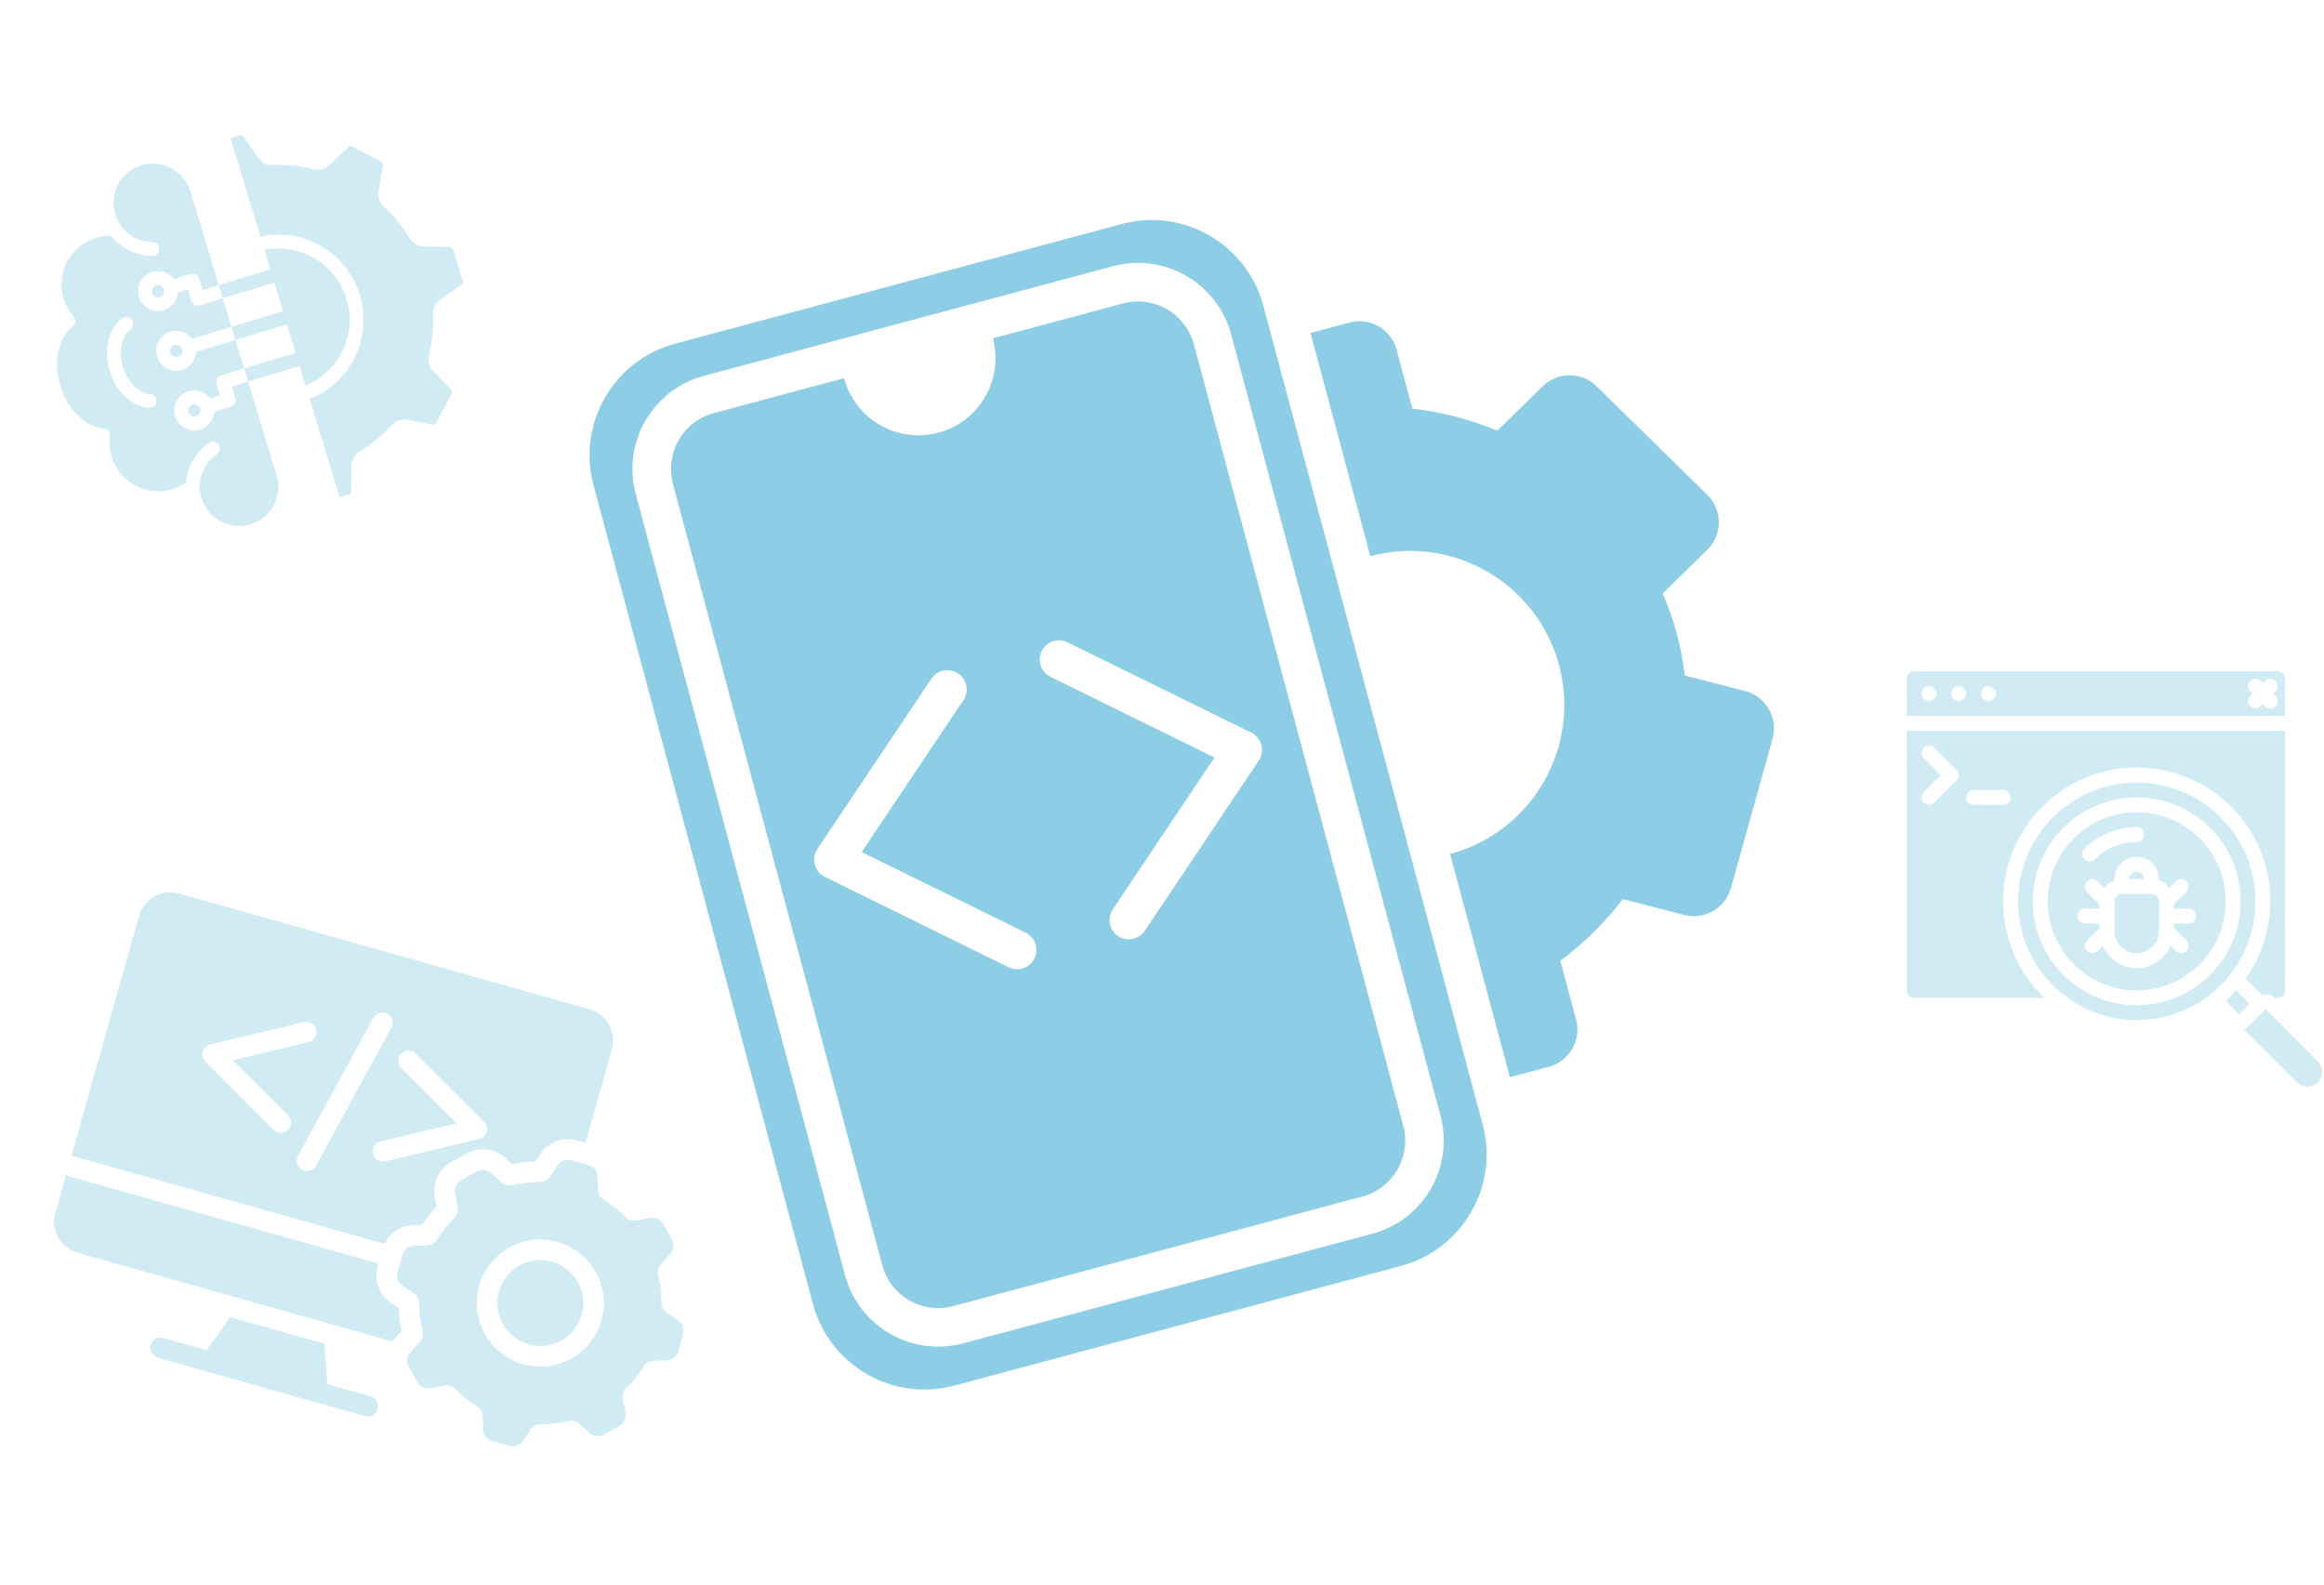 <svg width="629" height="429" viewBox="0 0 629 429" fill="none" xmlns="http://www.w3.org/2000/svg">
<g opacity="0.4" clip-path="url(#clip0_172_49)">
<path fill-rule="evenodd" clip-rule="evenodd" d="M582.338 241.934H574.305C573.196 241.934 572.297 242.833 572.297 243.942V251.975C572.297 255.302 574.994 257.999 578.321 257.999C581.648 257.999 584.346 255.302 584.346 251.975V243.942C584.346 242.833 583.447 241.934 582.338 241.934Z" fill="#8DCDE6"/>
<path d="M542.174 243.942C542.152 228.318 552.172 214.448 567.012 209.56C581.852 204.671 598.153 209.871 607.421 222.449C616.69 235.028 616.828 252.137 607.763 264.864L612.123 269.223C612.457 269.129 612.802 269.079 613.149 269.075C614.102 269.078 615.021 269.423 615.74 270.049H616.694C617.735 269.974 618.529 269.084 618.485 268.041V197.754H516.067V268.041C516.023 269.083 516.814 269.972 517.854 270.049H553.365C553.164 269.86 552.964 269.697 552.763 269.503C545.961 262.739 542.148 253.535 542.174 243.942ZM529.536 211.223L523.512 217.247C522.724 218.008 521.471 217.997 520.696 217.223C519.922 216.448 519.911 215.196 520.672 214.408L525.277 209.803L520.672 205.198C519.911 204.41 519.922 203.158 520.696 202.383C521.471 201.609 522.724 201.598 523.512 202.359L529.536 208.383C530.32 209.167 530.32 210.439 529.536 211.223ZM532.133 215.828C532.133 214.718 533.032 213.819 534.141 213.819H542.174C543.283 213.819 544.182 214.718 544.182 215.828C544.182 216.937 543.283 217.836 542.174 217.836H534.141C533.032 217.836 532.133 216.937 532.133 215.828Z" fill="#8DCDE6"/>
<path fill-rule="evenodd" clip-rule="evenodd" d="M578.321 235.909C577.212 235.909 576.313 236.808 576.313 237.918H580.329C580.329 236.808 579.43 235.909 578.321 235.909Z" fill="#8DCDE6"/>
<path d="M618.485 183.696C618.529 182.654 617.738 181.765 616.698 181.688H517.855C516.814 181.765 516.023 182.654 516.067 183.696V193.737H618.485V183.696ZM522.092 189.721C520.983 189.721 520.084 188.822 520.084 187.713C520.084 186.603 520.983 185.704 522.092 185.704C523.201 185.704 524.1 186.603 524.1 187.713C524.1 188.822 523.201 189.721 522.092 189.721ZM530.125 189.721C529.016 189.721 528.116 188.822 528.116 187.713C528.116 186.603 529.016 185.704 530.125 185.704C531.234 185.704 532.133 186.603 532.133 187.713C532.133 188.822 531.234 189.721 530.125 189.721ZM538.157 189.721C537.048 189.721 536.149 188.822 536.149 187.713C536.149 186.603 537.048 185.704 538.157 185.704C539.267 185.704 540.166 186.603 540.166 187.713C540.166 188.822 539.267 189.721 538.157 189.721ZM615.888 188.301C616.411 188.805 616.62 189.552 616.436 190.254C616.252 190.956 615.704 191.505 615.002 191.688C614.3 191.872 613.553 191.663 613.049 191.141L612.46 190.552L611.872 191.141C611.084 191.902 609.832 191.891 609.057 191.116C608.282 190.342 608.272 189.089 609.033 188.301L609.621 187.713L609.033 187.124C608.272 186.336 608.282 185.084 609.057 184.309C609.832 183.535 611.084 183.524 611.872 184.285L612.46 184.873L613.049 184.285C613.553 183.763 614.3 183.554 615.002 183.737C615.704 183.921 616.252 184.469 616.436 185.172C616.62 185.874 616.411 186.62 615.888 187.125L615.3 187.713L615.888 188.301Z" fill="#8DCDE6"/>
<path fill-rule="evenodd" clip-rule="evenodd" d="M627.349 287.291L613.149 273.091L607.47 278.77L621.67 292.97C623.259 294.488 625.761 294.488 627.349 292.97C628.917 291.402 628.917 288.859 627.349 287.291Z" fill="#8DCDE6"/>
<path fill-rule="evenodd" clip-rule="evenodd" d="M605.231 268.012C604.783 268.51 604.357 269.016 603.879 269.502C603.401 269.988 602.875 270.404 602.385 270.852L606.044 274.513L608.887 271.669L605.231 268.012Z" fill="#8DCDE6"/>
<path d="M601.04 221.221C590.2 210.383 573.214 208.711 560.468 217.228C547.723 225.745 542.77 242.079 548.636 256.24C554.503 270.402 569.557 278.447 584.591 275.456C599.625 272.465 610.453 259.271 610.452 243.942C610.463 235.418 607.076 227.241 601.04 221.221ZM598.202 263.823C588.718 273.308 573.855 274.773 562.703 267.322C551.55 259.871 547.214 245.579 552.346 233.187C557.478 220.795 570.649 213.754 583.804 216.369C596.959 218.985 606.435 230.529 606.436 243.942C606.446 251.401 603.483 258.556 598.202 263.823Z" fill="#8DCDE6"/>
<path d="M595.361 226.903C587.231 218.773 574.491 217.519 564.932 223.907C555.373 230.294 551.657 242.545 556.057 253.166C560.457 263.787 571.748 269.822 583.023 267.578C594.299 265.335 602.42 255.439 602.419 243.942C602.427 237.549 599.887 231.417 595.361 226.903ZM564.123 229.742C567.88 225.964 572.993 223.846 578.321 223.86C579.43 223.86 580.329 224.759 580.329 225.869C580.329 226.978 579.43 227.877 578.321 227.877C574.058 227.865 569.968 229.559 566.963 232.582C566.175 233.343 564.922 233.332 564.148 232.558C563.373 231.783 563.362 230.53 564.123 229.742ZM592.378 249.967H588.362V251.143L591.79 254.572C592.312 255.076 592.521 255.822 592.338 256.525C592.154 257.227 591.605 257.775 590.903 257.959C590.201 258.143 589.455 257.933 588.95 257.411L587.518 255.979C585.929 259.645 582.316 262.016 578.321 262.016C574.326 262.016 570.713 259.644 569.123 255.979L567.692 257.411C566.904 258.172 565.651 258.161 564.876 257.387C564.102 256.612 564.091 255.36 564.852 254.572L568.28 251.144V249.967H564.264C563.155 249.967 562.255 249.068 562.255 247.959C562.255 246.849 563.155 245.95 564.264 245.95H568.28V244.774L564.852 241.345C564.091 240.557 564.102 239.305 564.876 238.53C565.651 237.756 566.904 237.745 567.692 238.506L569.515 240.329C570.222 239.391 571.189 238.681 572.296 238.287V237.918C572.296 234.59 574.994 231.893 578.321 231.893C581.648 231.893 584.346 234.59 584.346 237.918V238.287C585.452 238.681 586.419 239.39 587.127 240.328L588.951 238.504C589.739 237.743 590.991 237.754 591.766 238.528C592.54 239.303 592.551 240.556 591.79 241.344L588.362 244.774V245.95H592.378C593.488 245.95 594.387 246.849 594.387 247.959C594.387 249.068 593.487 249.967 592.378 249.967Z" fill="#8DCDE6"/>
</g>
<g opacity="0.4" clip-path="url(#clip1_172_49)">
<path d="M43.558 77.332C43.931 77.531 44.23 77.876 44.362 78.311C44.495 78.746 44.437 79.2 44.238 79.573C44.039 79.945 43.7 80.243 43.259 80.377C42.824 80.509 42.37 80.452 41.998 80.253C41.625 80.054 41.325 79.709 41.193 79.274C41.061 78.839 41.118 78.385 41.317 78.012C41.516 77.64 41.861 77.34 42.297 77.208C42.738 77.074 43.185 77.133 43.558 77.332ZM52.103 109.505C51.668 109.637 51.321 109.931 51.122 110.303C50.925 110.682 50.865 111.13 50.997 111.565C51.131 112.006 51.429 112.345 51.804 112.55C52.177 112.749 52.628 112.8 53.063 112.668C53.505 112.534 53.845 112.243 54.044 111.87C54.242 111.491 54.301 111.044 54.167 110.602C54.035 110.167 53.737 109.829 53.362 109.623C52.99 109.424 52.544 109.371 52.103 109.505ZM47.199 93.353C46.764 93.485 46.419 93.785 46.22 94.158C46.02 94.531 45.963 94.984 46.095 95.419C46.229 95.861 46.527 96.199 46.9 96.398C47.273 96.597 47.726 96.655 48.161 96.523C48.602 96.389 48.941 96.091 49.14 95.718C49.339 95.346 49.399 94.898 49.265 94.457C49.133 94.022 48.833 93.677 48.46 93.478C48.087 93.279 47.64 93.219 47.199 93.353ZM67.163 103.298L74.864 128.66C75.716 131.465 75.352 134.356 74.068 136.75C72.785 139.15 70.588 141.059 67.782 141.911C64.97 142.765 62.086 142.399 59.688 141.116C57.289 139.84 55.38 137.642 54.528 134.834C53.842 132.577 53.94 130.282 54.663 128.228C55.408 126.115 56.808 124.253 58.694 122.964C59.553 122.384 59.773 121.225 59.193 120.366C58.608 119.515 57.447 119.289 56.59 119.875C54.034 121.62 52.136 124.129 51.134 126.983C50.728 128.135 50.467 129.332 50.365 130.561C49.909 130.881 49.432 131.177 48.927 131.441C48.209 131.822 47.428 132.144 46.6 132.395C43.132 133.448 39.561 132.997 36.602 131.416C33.635 129.831 31.275 127.118 30.223 123.652C29.941 122.723 29.769 121.793 29.698 120.871C29.622 119.958 29.641 119.059 29.757 118.193C29.771 118.111 29.785 118.028 29.791 117.942C29.859 116.906 29.082 116.015 28.046 115.946C25.665 115.779 23.253 114.564 21.181 112.584C19.078 110.566 17.342 107.767 16.337 104.455C15.331 101.142 15.218 97.85 15.846 95.013C16.466 92.208 17.798 89.866 19.683 88.401L19.681 88.395C19.713 88.371 19.743 88.344 19.775 88.32C20.55 87.635 20.621 86.456 19.938 85.681C19.332 84.993 18.788 84.229 18.317 83.389C17.863 82.583 17.489 81.714 17.207 80.785C16.154 77.318 16.606 73.746 18.193 70.785C19.772 67.82 22.491 65.459 25.957 64.406C26.785 64.155 27.613 63.988 28.422 63.906C28.99 63.85 29.549 63.823 30.106 63.837C30.875 64.802 31.759 65.659 32.734 66.384C35.154 68.2 38.129 69.236 41.223 69.265C42.26 69.27 43.101 68.44 43.112 67.404C43.118 66.374 42.287 65.526 41.253 65.522C38.969 65.499 36.772 64.736 34.978 63.394C33.234 62.089 31.875 60.229 31.192 57.978L31.19 57.972C30.338 55.166 30.704 52.282 31.986 49.882C33.269 47.481 35.46 45.574 38.272 44.72C41.078 43.868 43.968 44.233 46.367 45.515C48.767 46.797 50.676 48.995 51.528 51.801L59.228 77.163L54.819 78.502L53.884 75.423C53.583 74.433 52.535 73.874 51.547 74.174L47.091 75.527C46.613 74.898 46.011 74.39 45.327 74.026C44.108 73.375 42.64 73.19 41.211 73.624C39.788 74.056 38.669 75.027 38.017 76.246C37.366 77.465 37.174 78.935 37.608 80.364C38.042 81.794 39.019 82.909 40.238 83.56C41.457 84.211 42.925 84.397 44.35 83.964C45.779 83.53 46.897 82.56 47.548 81.341C47.912 80.658 48.132 79.901 48.18 79.113L50.843 78.304L51.778 81.385C52.079 82.375 53.127 82.934 54.115 82.634L60.318 80.751L62.651 88.437L51.993 91.673C51.517 91.048 50.914 90.536 50.231 90.178C49.01 89.521 47.542 89.335 46.113 89.769C44.69 90.201 43.571 91.172 42.921 92.398C42.27 93.617 42.078 95.087 42.511 96.512C42.945 97.941 43.922 99.056 45.141 99.708C46.36 100.359 47.828 100.544 49.253 100.112C50.682 99.678 51.799 98.707 52.451 97.488C52.815 96.806 53.035 96.048 53.083 95.26L63.741 92.024L66.076 99.717L59.874 101.6C58.884 101.9 58.324 102.943 58.626 103.937L59.559 107.012L56.896 107.82C56.42 107.198 55.816 106.684 55.134 106.326C53.915 105.675 52.445 105.483 51.016 105.917C49.593 106.349 48.475 107.326 47.824 108.545C47.173 109.765 46.981 111.235 47.414 112.66C47.848 114.089 48.824 115.204 50.044 115.855C51.263 116.507 52.731 116.692 54.156 116.259C55.585 115.826 56.702 114.855 57.353 113.636C57.718 112.954 57.938 112.196 57.987 111.414L62.443 110.061C63.433 109.761 63.992 108.712 63.69 107.718L62.756 104.643L67.165 103.304L67.163 103.298ZM33.258 99.317C32.61 97.184 32.536 95.071 32.938 93.253C33.325 91.503 34.145 90.043 35.308 89.143C36.124 88.512 36.274 87.335 35.642 86.516C35.011 85.7 33.834 85.55 33.016 86.182C31.146 87.629 29.857 89.855 29.284 92.45C28.744 94.877 28.833 97.649 29.671 100.408C30.51 103.172 31.979 105.524 33.774 107.238C35.692 109.082 38.006 110.209 40.361 110.373C41.39 110.444 42.287 109.664 42.358 108.635C42.429 107.606 41.649 106.708 40.62 106.638C39.153 106.537 37.66 105.78 36.365 104.539C35.016 103.248 33.906 101.45 33.258 99.317ZM122.347 67.015C122.22 66.923 122.055 66.87 121.871 66.861L114.775 66.725C113.99 66.708 113.251 66.504 112.598 66.13C111.953 65.759 111.4 65.231 110.99 64.562C110 62.95 108.905 61.421 107.717 59.973C106.52 58.52 105.225 57.144 103.839 55.859C103.268 55.33 102.852 54.687 102.615 53.967C102.373 53.254 102.318 52.497 102.455 51.725L103.701 44.729C103.736 44.541 103.711 44.375 103.648 44.231C103.58 44.088 103.459 43.969 103.287 43.879L95.273 39.598C95.108 39.51 94.938 39.479 94.781 39.499C94.631 39.52 94.474 39.599 94.338 39.733L89.221 44.652C88.658 45.194 87.99 45.572 87.263 45.774C86.535 45.969 85.767 45.987 85.009 45.802C83.17 45.364 81.312 45.051 79.442 44.871C77.576 44.682 75.691 44.63 73.799 44.697C73.014 44.727 72.271 44.569 71.602 44.233C70.928 43.898 70.347 43.404 69.899 42.759L65.838 36.931C65.733 36.782 65.598 36.678 65.448 36.628C65.297 36.577 65.125 36.569 64.946 36.624L62.39 37.4L70.478 64.037C75.976 62.836 81.525 63.729 86.201 66.233C91.402 69.005 95.543 73.767 97.39 79.852C99.239 85.94 98.443 92.194 95.662 97.393C93.167 102.073 89.052 105.901 83.816 107.966L91.902 134.597L94.457 133.821C94.636 133.766 94.777 133.671 94.874 133.545C94.974 133.418 95.026 133.251 95.028 133.069L95.165 125.973C95.181 125.188 95.386 124.449 95.759 123.796C96.13 123.151 96.659 122.6 97.328 122.188C98.939 121.198 100.475 120.101 101.923 118.913C103.375 117.717 104.745 116.421 106.03 115.037C106.559 114.466 107.206 114.049 107.922 113.813C108.636 113.571 109.399 113.514 110.171 113.652L117.16 114.899C117.348 114.934 117.523 114.913 117.659 114.847C117.801 114.778 117.927 114.655 118.01 114.485L122.291 106.471C122.383 106.305 122.416 106.134 122.398 105.984C122.372 105.829 122.296 105.67 122.163 105.534L117.24 100.418C116.697 99.855 116.32 99.187 116.124 98.459C115.924 97.732 115.911 96.963 116.09 96.206C116.528 94.368 116.84 92.51 117.027 90.637C117.209 88.773 117.268 86.887 117.196 85.003C117.165 84.212 117.329 83.466 117.659 82.799C117.994 82.126 118.496 81.549 119.138 81.094L124.96 77.036C125.11 76.933 125.22 76.794 125.27 76.643C125.322 76.49 125.322 76.322 125.268 76.144L122.628 67.451C122.572 67.259 122.476 67.114 122.347 67.015ZM74.264 76.514L76.598 84.2L62.651 88.434L63.739 92.02L77.686 87.785L80.022 95.478L66.075 99.712L67.163 103.298L81.111 99.063L82.717 104.353C86.966 102.602 90.307 99.459 92.358 95.621C94.679 91.266 95.347 86.027 93.8 80.933C92.253 75.838 88.785 71.855 84.437 69.532C80.601 67.483 76.075 66.722 71.567 67.63L73.175 72.926L59.228 77.161L60.316 80.746L74.263 76.512L74.264 76.514Z" fill="#8DCDE6"/>
</g>
<g clip-path="url(#clip2_172_49)">
<path d="M303.611 60.622L182.754 93.006C166.067 97.477 156.165 114.629 160.636 131.316L220.006 352.887C224.477 369.574 241.629 379.476 258.316 375.005L379.173 342.622C395.86 338.15 405.762 320.998 401.291 304.311L341.921 82.74C337.45 66.054 320.298 56.151 303.611 60.622ZM389.87 301.974C393.59 315.857 385.326 330.178 371.438 333.899L260.653 363.584C246.77 367.304 232.448 359.035 228.728 345.152L172.057 133.653C168.337 119.77 176.606 105.448 190.489 101.728L301.274 72.043C315.162 68.322 329.479 76.592 333.199 90.475L389.87 301.974Z" fill="#8DCDE6"/>
<path d="M303.972 82.115L268.722 91.56C271.703 102.684 265.101 114.119 253.977 117.1C242.853 120.081 231.418 113.479 228.437 102.354L193.187 111.799C184.856 114.032 179.896 122.624 182.128 130.955L238.799 342.454C241.031 350.785 249.623 355.745 257.954 353.513L368.739 323.828C377.07 321.596 382.031 313.004 379.799 304.673L323.127 93.174C320.895 84.843 312.303 79.882 303.972 82.115ZM277.6 252.432C280.186 253.705 281.25 256.83 279.981 259.41C279.288 260.819 278.052 261.772 276.651 262.147C275.47 262.464 274.181 262.372 273.003 261.791L223.272 237.336C221.918 236.671 220.923 235.456 220.535 234.006C220.146 232.555 220.4 231.006 221.24 229.753L252.08 183.709C253.684 181.313 256.915 180.663 259.314 182.281C261.704 183.881 262.345 187.12 260.741 189.515L233.217 230.607L277.6 252.432ZM340.686 205.875L309.846 251.919C309.116 253.011 308.045 253.735 306.865 254.052C305.463 254.427 303.916 254.22 302.612 253.346C300.223 251.747 299.582 248.508 301.185 246.112L328.709 205.02L284.327 183.196C281.74 181.923 280.676 178.798 281.945 176.217C283.214 173.616 286.337 172.563 288.924 173.836L338.654 198.292C340.008 198.957 341.003 200.171 341.392 201.622C341.78 203.073 341.526 204.622 340.686 205.875Z" fill="#8DCDE6"/>
<path d="M472.315 187.018L455.977 182.815C455.524 178.92 454.806 175.138 453.83 171.494C452.853 167.85 451.584 164.216 450.029 160.617L462.077 148.808C464.08 146.843 465.206 144.159 465.204 141.36C465.202 138.557 464.082 135.874 462.08 133.912L432.118 104.549C428.072 100.584 421.596 100.57 417.518 104.55L405.263 116.568C397.921 113.517 390.149 111.499 382.271 110.585L378.005 94.661C376.514 89.099 370.801 85.797 365.235 87.288L354.691 90.114L370.883 150.542C393.132 144.58 416.001 157.784 421.963 180.033C427.925 202.283 414.721 225.151 392.472 231.113L408.664 291.542L419.207 288.717C424.774 287.225 428.07 281.508 426.58 275.946L422.315 260.028C428.678 255.292 434.398 249.654 439.233 243.346L455.855 247.625C461.378 249.039 466.979 245.788 468.499 240.326L479.766 199.917C480.519 197.217 480.147 194.333 478.747 191.904C477.349 189.48 475.033 187.718 472.315 187.018Z" fill="#8DCDE6"/>
</g>
<g opacity="0.4" clip-path="url(#clip3_172_49)">
<path d="M156.383 346.983C157.836 349.576 158.304 352.731 157.433 355.821C156.56 358.916 154.515 361.356 151.92 362.815C149.32 364.266 146.174 364.726 143.085 363.855C139.989 362.982 137.547 360.946 136.088 358.351C134.637 355.752 134.177 352.606 135.05 349.51C135.92 346.424 137.962 343.973 140.551 342.52C143.151 341.069 146.3 340.599 149.395 341.472C152.485 342.343 154.924 344.388 156.383 346.983ZM184.901 361.024L183.572 365.737C183.176 367.144 181.965 368.101 180.501 368.154L176.85 368.293C175.707 368.338 174.744 368.9 174.155 369.874C172.82 372.039 171.252 374.014 169.494 375.783C168.693 376.589 168.371 377.656 168.591 378.772L169.304 382.364C169.594 383.793 168.945 385.188 167.671 385.91L163.395 388.305C162.123 389.017 160.596 388.835 159.518 387.845L156.827 385.362C155.997 384.582 154.916 384.298 153.807 384.57C151.384 385.146 148.877 385.451 146.337 385.448C145.194 385.455 144.213 385.98 143.587 386.934L141.552 389.971C140.742 391.192 139.303 391.717 137.89 391.318L133.177 389.989C131.77 389.593 130.811 388.388 130.757 386.928L130.618 383.277C130.573 382.134 130.011 381.171 129.04 380.572C126.873 379.247 124.897 377.679 123.129 375.921C122.322 375.119 121.258 374.788 120.139 375.018L116.548 375.731C115.117 376.013 113.723 375.372 113.001 374.098L110.606 369.822C109.897 368.541 110.079 367.014 111.066 365.945L113.55 363.254C114.329 362.424 114.613 361.343 114.342 360.234C113.765 357.811 113.461 355.303 113.463 352.764C113.456 351.621 112.931 350.64 111.98 350.005L108.94 347.979C107.72 347.169 107.197 345.72 107.593 344.317L108.922 339.604C109.321 338.187 110.52 337.237 111.983 337.184L115.646 337.038C116.78 336.99 117.74 336.438 118.339 335.467C119.674 333.302 121.232 331.324 122.991 329.556C123.802 328.752 124.123 327.684 123.893 326.566L123.18 322.975C122.9 321.538 123.542 320.141 124.813 319.428L129.089 317.033C130.371 316.324 131.9 316.496 132.966 317.493L135.657 319.976C136.49 320.747 137.571 321.031 138.677 320.769C141.101 320.192 143.608 319.888 146.15 319.88C147.29 319.883 148.271 319.358 148.907 318.407L150.932 315.367C151.742 314.147 153.194 313.615 154.597 314.01L159.31 315.339C160.727 315.738 161.674 316.947 161.727 318.41L161.876 322.064C161.912 323.204 162.473 324.167 163.447 324.756C165.612 326.091 167.587 327.659 169.356 329.418C170.162 330.219 171.23 330.541 172.345 330.32L175.937 329.607C177.375 329.32 178.771 329.969 179.483 331.24L181.878 335.516C182.59 336.788 182.418 338.317 181.418 339.393L178.935 342.084C178.165 342.917 177.881 343.998 178.143 345.104C178.719 347.527 179.024 350.035 179.031 352.577C179.028 353.717 179.553 354.698 180.507 355.324L183.544 357.359C184.765 358.169 185.3 359.608 184.901 361.024ZM162.782 357.328C164.069 352.761 163.387 348.107 161.236 344.268C159.085 340.428 155.473 337.404 150.905 336.117C146.328 334.826 141.671 335.519 137.832 337.669C133.992 339.82 130.978 343.435 129.692 348C128.401 352.577 129.084 357.231 131.234 361.07C133.385 364.91 137.001 367.924 141.574 369.213C146.142 370.501 150.796 369.818 154.639 367.668C158.478 365.518 161.492 361.902 162.782 357.328ZM100.289 377.918L88.591 374.62L87.828 363.673L62.31 356.479L55.951 365.418L44.252 362.12C42.774 361.703 41.231 362.559 40.814 364.038C40.398 365.516 41.26 367.061 42.742 367.478L98.775 383.276C100.254 383.692 101.799 382.83 102.216 381.348C102.637 379.868 101.771 378.336 100.289 377.918ZM104.089 336.652L19.341 312.76L37.648 247.825C38.948 243.212 43.787 240.51 48.399 241.81L159.602 273.161C164.214 274.461 166.929 279.293 165.628 283.906L158.465 309.313L156.106 308.648C152.374 307.596 148.455 309.049 146.304 312.274L144.918 314.333C142.784 314.406 140.658 314.661 138.563 315.092L136.736 313.405C133.897 310.778 129.74 310.281 126.361 312.177L122.085 314.572C118.705 316.457 116.961 320.259 117.713 324.061L118.194 326.499C116.742 328.063 115.414 329.743 114.237 331.525L111.751 331.618C108.407 331.75 105.493 333.706 104.089 336.652ZM63.001 286.941L83.529 282.035C85.018 281.681 85.943 280.186 85.59 278.697C85.236 277.208 83.74 276.282 82.251 276.636L56.919 282.686C56.42 282.804 55.944 283.055 55.555 283.442C54.475 284.527 54.483 286.286 55.568 287.365L74.034 305.784C75.119 306.863 76.876 306.862 77.957 305.77C79.036 304.685 79.028 302.926 77.943 301.847L63.001 286.941ZM104.821 274.38C103.471 273.643 101.784 274.14 101.047 275.489L80.655 312.819C79.92 314.159 80.418 315.845 81.757 316.58C83.106 317.317 84.793 316.82 85.531 315.471L105.92 278.151C106.657 276.801 106.16 275.115 104.821 274.38ZM104.323 314.323L129.69 308.262C131.179 307.908 132.105 306.413 131.751 304.924C131.625 304.391 131.346 303.928 130.982 303.566L112.541 285.175C111.456 284.096 109.697 284.104 108.618 285.189C107.539 286.274 107.547 288.033 108.631 289.112L123.573 304.018L103.046 308.924C101.557 309.278 100.631 310.774 100.985 312.263C101.337 313.758 102.834 314.677 104.323 314.323ZM105.841 352.603C102.619 350.455 101.173 346.534 102.225 342.803L102.458 341.977L17.83 318.118L14.96 328.3C13.662 332.903 16.374 337.744 20.987 339.044L106.23 363.077C106.459 362.763 106.702 362.458 106.973 362.167L108.657 360.339C108.236 358.246 107.981 356.121 107.898 353.984L105.841 352.603Z" fill="#8DCDE6"/>
</g>
<defs>
<clipPath id="clip0_172_49">
<rect width="112.46" height="112.46" fill="white" transform="translate(516.065 181.668)"/>
</clipPath>
<clipPath id="clip1_172_49">
<rect width="112.46" height="112.46" fill="white" transform="translate(0 50.65) rotate(-16.89)"/>
</clipPath>
<clipPath id="clip2_172_49">
<rect width="333.654" height="333.654" fill="white" transform="translate(127 86.356) rotate(-15)"/>
</clipPath>
<clipPath id="clip3_172_49">
<rect width="172.438" height="172.438" fill="white" transform="translate(46.791 215.406) rotate(15.745)"/>
</clipPath>
</defs>
</svg>
